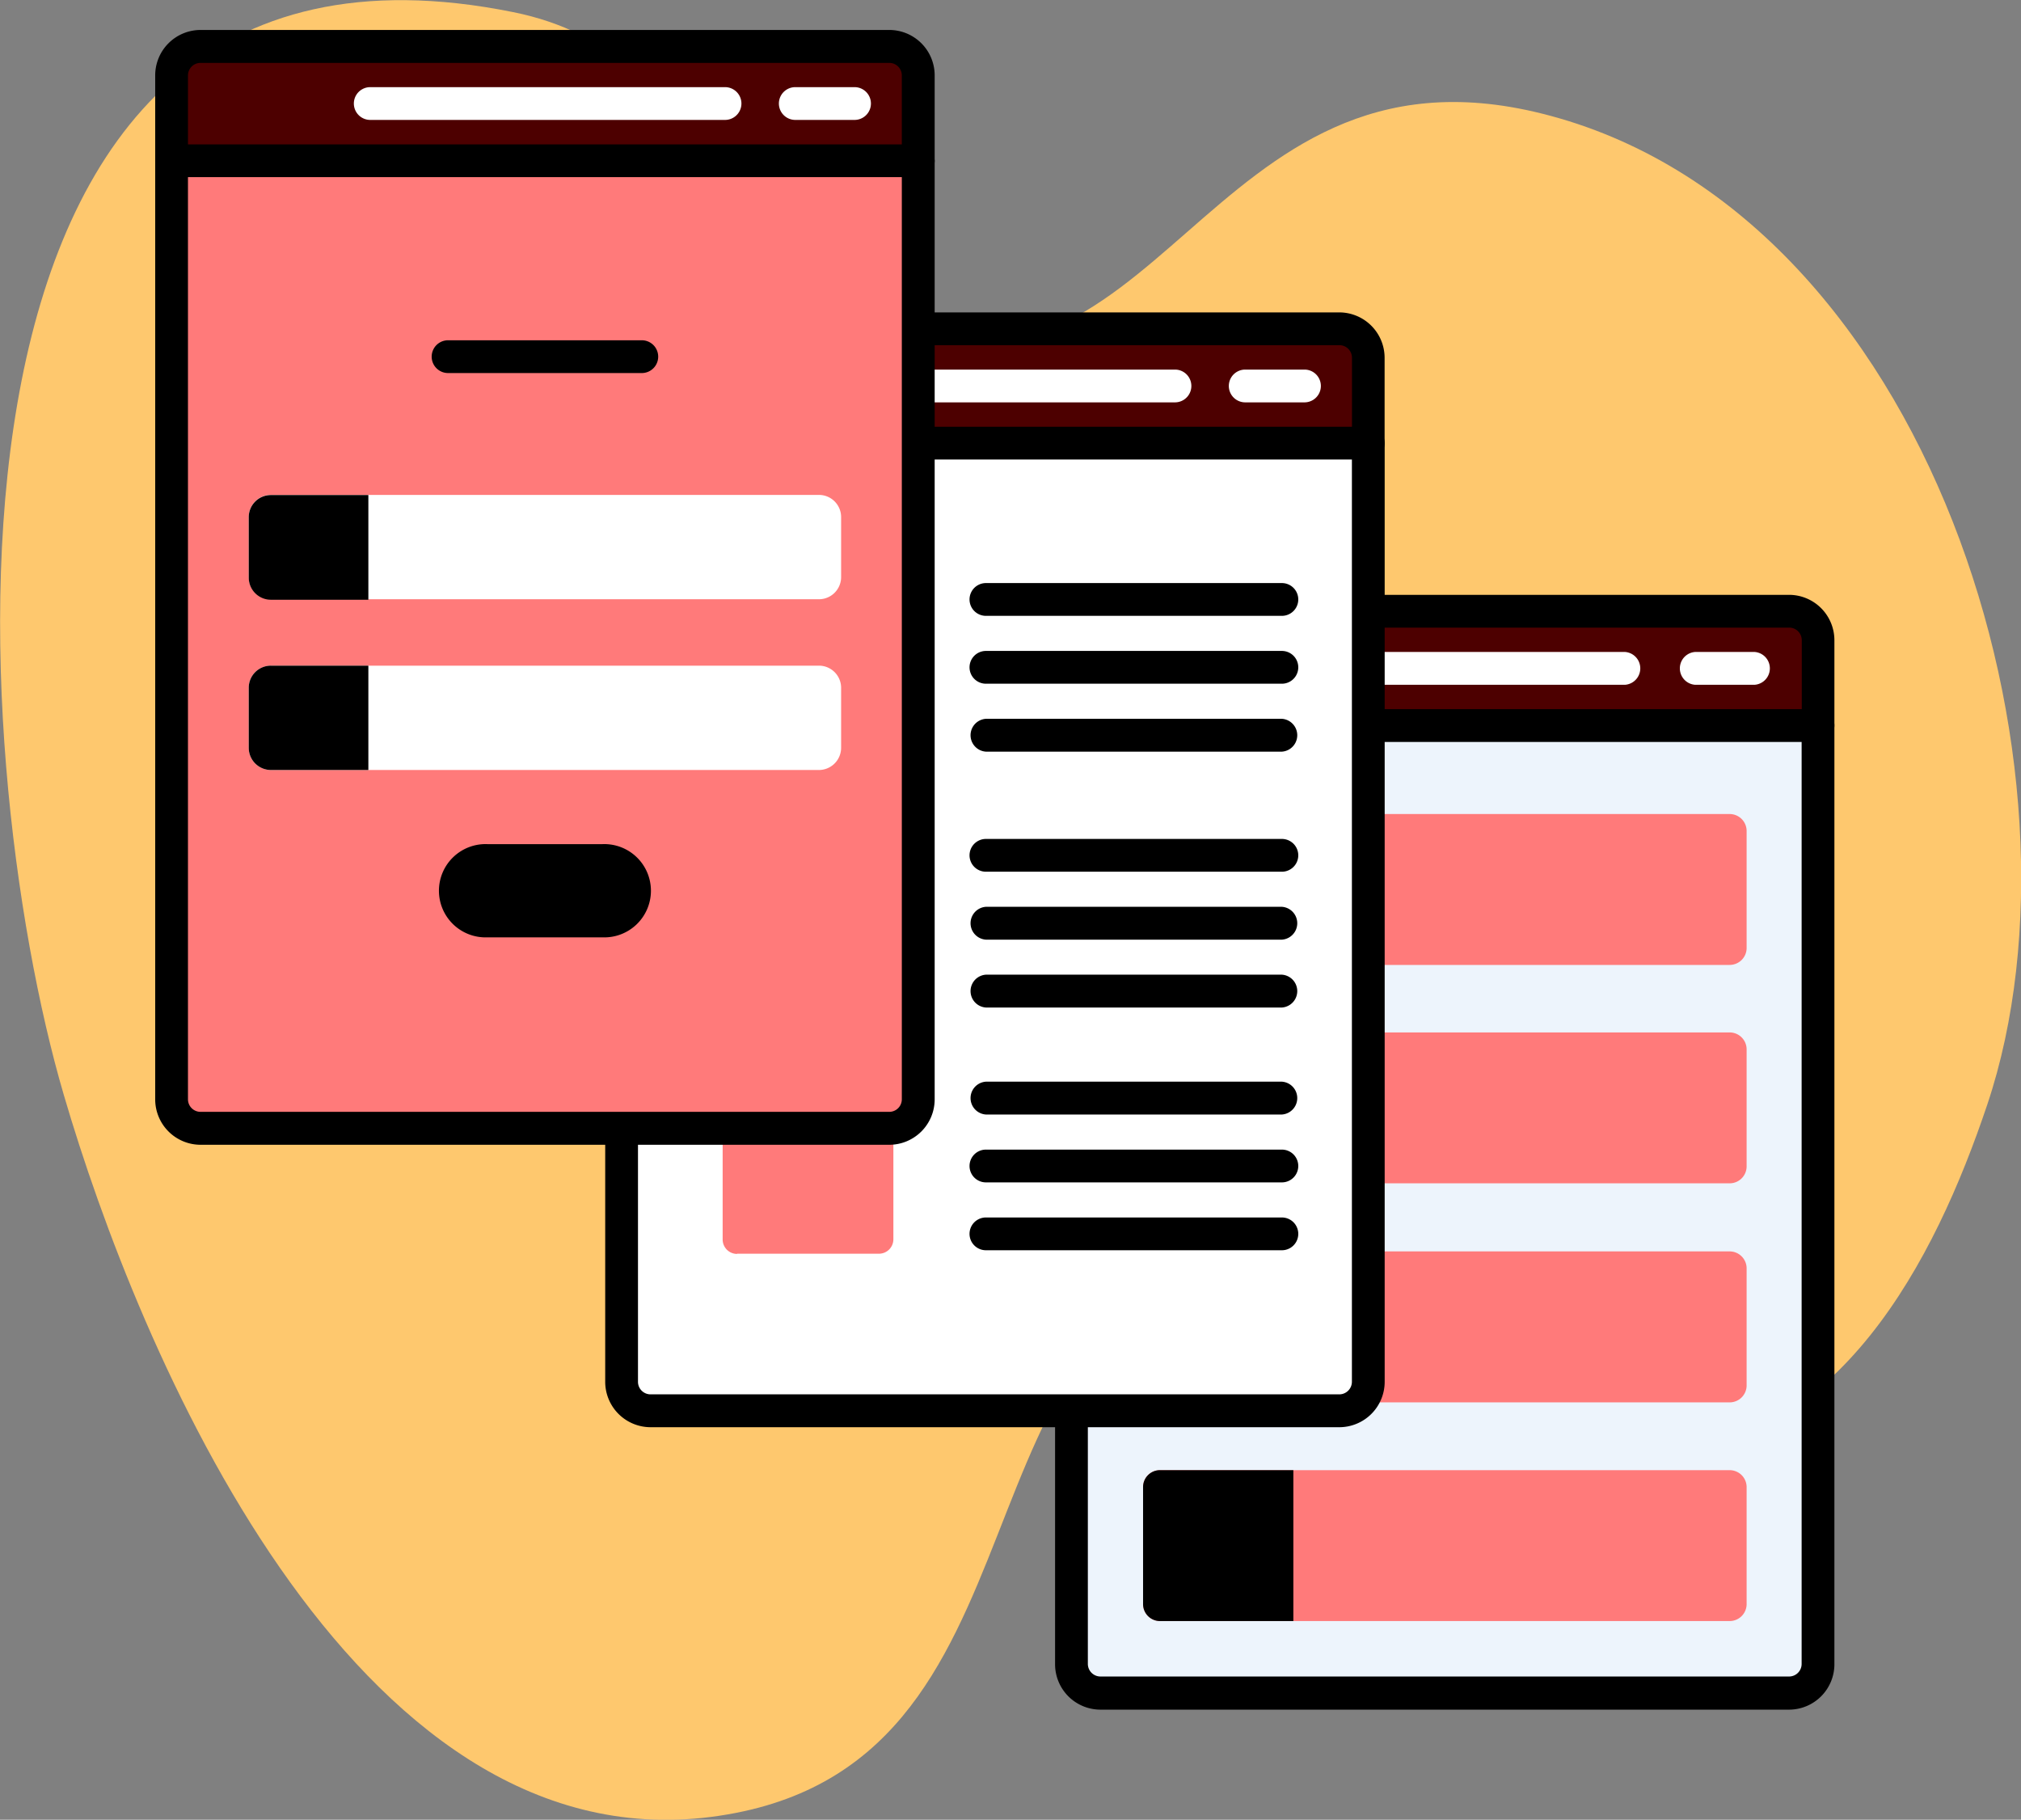 <svg id="Layer_1" data-name="Layer 1" xmlns="http://www.w3.org/2000/svg" viewBox="0 0 279.97 252.05"><rect x="0" y="0" width="279.97" height="252.05" fill="#808080" stroke="none"/><defs><style>.cls-1{fill:#fec86e;}.cls-2{fill:#edf4fc;}.cls-3{fill:#4d0000;}.cls-4{fill:#ff7a7a;}.cls-5{fill:#fff;}</style></defs><title>projects2</title><path class="cls-1" d="M72,547.66c10.24,35,39.76,106.39,89.64,100s30.49-70.94,76.28-79.78c20.16-3.89,33.83,31,54,29.92,26-1.4,39.27-27.16,46.54-48.81,15.42-45.92-7.67-123.78-61.71-137.26-47.16-11.77-52.68,45.85-93.68,29.11-23.05-9.4-20.75-37.5-48.82-43.16C49.31,380.51,58.32,501.09,72,547.66Z" transform="translate(-63.16 -396)"/><path class="cls-2" d="M252.7,496.49V587.4a4,4,0,0,1-4,4h-37.1v35.1a4,4,0,0,0,4,4H311a4,4,0,0,0,4-4v-130Z" transform="translate(-63.16 -396)"/><path class="cls-3" d="M311,480.66H252.7v15.83H315V484.67A4,4,0,0,0,311,480.66Z" transform="translate(-63.16 -396)"/><path class="cls-4" d="M302.77,599.63H223.85a2.34,2.34,0,0,0-2.34,2.34v16.21a2.35,2.35,0,0,0,2.34,2.35h78.92a2.35,2.35,0,0,0,2.35-2.35V602A2.35,2.35,0,0,0,302.77,599.63Z" transform="translate(-63.16 -396)"/><path class="cls-4" d="M302.77,569.33H252.7V587.4a4,4,0,0,1-1.18,2.84h51.25a2.35,2.35,0,0,0,2.35-2.35V571.68A2.35,2.35,0,0,0,302.77,569.33Z" transform="translate(-63.16 -396)"/><path class="cls-4" d="M302.77,539H252.7v20.9h50.07a2.35,2.35,0,0,0,2.35-2.34V541.38A2.35,2.35,0,0,0,302.77,539Z" transform="translate(-63.16 -396)"/><path class="cls-4" d="M302.77,508.75H252.7v20.9h50.07a2.35,2.35,0,0,0,2.35-2.34V511.09a2.35,2.35,0,0,0-2.35-2.34Z" transform="translate(-63.16 -396)"/><path class="cls-5" d="M190.37,457.38v90.9a4,4,0,0,1-4,4H149.26V587.4a4,4,0,0,0,4,4h95.42a4,4,0,0,0,4-4v-130Z" transform="translate(-63.16 -396)"/><path d="M242.33,599.63H223.85a2.34,2.34,0,0,0-2.34,2.34v16.21a2.35,2.35,0,0,0,2.34,2.35h18.48Z" transform="translate(-63.16 -396)"/><path class="cls-4" d="M86.93,418.26v130a4,4,0,0,0,4,4h95.41a4,4,0,0,0,4-4v-130Z" transform="translate(-63.16 -396)"/><path class="cls-3" d="M248.69,441.54H190.37v15.84H252.7V445.55a4,4,0,0,0-4-4Z" transform="translate(-63.16 -396)"/><path class="cls-4" d="M165.24,569.65h19.68a2,2,0,0,0,2-2V552.23a3.19,3.19,0,0,1-.54.06H163.27v15.39a2,2,0,0,0,2,2Z" transform="translate(-63.16 -396)"/><path class="cls-5" d="M100.69,479h75.92a3.07,3.07,0,0,0,3.07-3.07v-8.31a3.07,3.07,0,0,0-3.07-3.07H100.69a3.06,3.06,0,0,0-3.07,3.07V476A3.07,3.07,0,0,0,100.69,479Z" transform="translate(-63.16 -396)"/><path class="cls-5" d="M176.61,488.2H100.69a3.06,3.06,0,0,0-3.07,3.06v8.32a3.07,3.07,0,0,0,3.07,3.07h75.92a3.08,3.08,0,0,0,3.07-3.07v-8.32A3.07,3.07,0,0,0,176.61,488.2Z" transform="translate(-63.16 -396)"/><path d="M146.62,512.92H130.68a6.46,6.46,0,1,0,0,12.91h15.94a6.46,6.46,0,1,0,0-12.91Z" transform="translate(-63.16 -396)"/><path d="M114.19,488.2h-13.5a3.06,3.06,0,0,0-3.07,3.06v8.32a3.07,3.07,0,0,0,3.07,3.07h13.5Z" transform="translate(-63.16 -396)"/><path d="M114.19,464.57h-13.5a3.06,3.06,0,0,0-3.07,3.07V476a3.07,3.07,0,0,0,3.07,3.07h13.5Z" transform="translate(-63.16 -396)"/><path class="cls-3" d="M186.35,402.42H90.94a4,4,0,0,0-4,4v11.82H190.37V406.44A4,4,0,0,0,186.35,402.42Z" transform="translate(-63.16 -396)"/><path class="cls-3" d="M103.9,402.42h-13a4,4,0,0,0-4,4v11.82h17Z" transform="translate(-63.16 -396)"/><path d="M311,632.8H215.6a6.29,6.29,0,0,1-6.28-6.29V592a2.27,2.27,0,0,1,4.54,0v34.47a1.75,1.75,0,0,0,1.74,1.74H311a1.74,1.74,0,0,0,1.74-1.74v-130a2.27,2.27,0,0,1,4.54,0v130A6.29,6.29,0,0,1,311,632.8Z" transform="translate(-63.16 -396)"/><path class="cls-5" d="M163.6,412.61H114.45a2.27,2.27,0,1,1,0-4.54H163.6a2.27,2.27,0,1,1,0,4.54Z" transform="translate(-63.16 -396)"/><path class="cls-5" d="M181.54,412.61h-8.21a2.27,2.27,0,1,1,0-4.54h8.21a2.27,2.27,0,0,1,0,4.54Z" transform="translate(-63.16 -396)"/><path class="cls-5" d="M225.93,451.73H191.32a2.27,2.27,0,1,1,0-4.54h34.61a2.27,2.27,0,1,1,0,4.54Z" transform="translate(-63.16 -396)"/><path class="cls-5" d="M243.87,451.73h-8.21a2.27,2.27,0,1,1,0-4.54h8.21a2.27,2.27,0,1,1,0,4.54Z" transform="translate(-63.16 -396)"/><path class="cls-5" d="M288.26,490.85h-34.6a2.28,2.28,0,1,1,0-4.55h34.6a2.28,2.28,0,0,1,0,4.55Z" transform="translate(-63.16 -396)"/><path class="cls-5" d="M306.2,490.85H298a2.28,2.28,0,0,1,0-4.55h8.21a2.28,2.28,0,0,1,0,4.55Z" transform="translate(-63.16 -396)"/><path d="M240.74,481.3h-41a2.27,2.27,0,1,1,0-4.54h41a2.27,2.27,0,1,1,0,4.54Z" transform="translate(-63.16 -396)"/><path d="M240.74,490.7h-41a2.27,2.27,0,1,1,0-4.54h41a2.27,2.27,0,1,1,0,4.54Z" transform="translate(-63.16 -396)"/><path d="M240.74,500.11h-41a2.28,2.28,0,0,1,0-4.55h41a2.28,2.28,0,0,1,0,4.55Z" transform="translate(-63.16 -396)"/><path d="M240.74,516.74h-41a2.27,2.27,0,0,1,0-4.54h41a2.27,2.27,0,0,1,0,4.54Z" transform="translate(-63.16 -396)"/><path d="M240.74,526.15h-41a2.28,2.28,0,0,1,0-4.55h41a2.28,2.28,0,0,1,0,4.55Z" transform="translate(-63.16 -396)"/><path d="M240.74,535.55h-41a2.28,2.28,0,0,1,0-4.55h41a2.28,2.28,0,0,1,0,4.55Z" transform="translate(-63.16 -396)"/><path d="M240.74,550.37h-41a2.28,2.28,0,0,1,0-4.55h41a2.28,2.28,0,0,1,0,4.55Z" transform="translate(-63.16 -396)"/><path d="M240.74,559.77h-41a2.27,2.27,0,0,1,0-4.54h41a2.27,2.27,0,0,1,0,4.54Z" transform="translate(-63.16 -396)"/><path d="M240.74,569.17h-41a2.27,2.27,0,0,1,0-4.54h41a2.27,2.27,0,0,1,0,4.54Z" transform="translate(-63.16 -396)"/><path d="M152.07,447.67H125.23a2.27,2.27,0,1,1,0-4.54h26.84a2.27,2.27,0,0,1,0,4.54Z" transform="translate(-63.16 -396)"/><path d="M315,498.77H253.26a2.28,2.28,0,0,1,0-4.55h59.5v-9.55a1.74,1.74,0,0,0-1.74-1.74H253.43a2.27,2.27,0,0,1,0-4.54H311a6.29,6.29,0,0,1,6.28,6.28v11.82A2.28,2.28,0,0,1,315,498.77Z" transform="translate(-63.16 -396)"/><path d="M248.69,593.68H153.27A6.29,6.29,0,0,1,147,587.4V553.28a2.27,2.27,0,0,1,4.54,0V587.4a1.74,1.74,0,0,0,1.74,1.73h95.42a1.75,1.75,0,0,0,1.74-1.73v-130a2.27,2.27,0,0,1,4.54,0v130A6.29,6.29,0,0,1,248.69,593.68Z" transform="translate(-63.16 -396)"/><path d="M186.35,554.56H90.94a6.29,6.29,0,0,1-6.28-6.28v-130a2.27,2.27,0,1,1,4.54,0v130A1.74,1.74,0,0,0,90.94,550h95.41a1.74,1.74,0,0,0,1.74-1.74v-130a2.28,2.28,0,0,1,4.55,0v130A6.29,6.29,0,0,1,186.35,554.56Z" transform="translate(-63.16 -396)"/><path d="M252.7,459.65H191a2.27,2.27,0,0,1,0-4.54h59.45v-9.56a1.74,1.74,0,0,0-1.74-1.74H190.94a2.27,2.27,0,0,1,0-4.54h57.75a6.29,6.29,0,0,1,6.28,6.28v11.83A2.27,2.27,0,0,1,252.7,459.65Z" transform="translate(-63.16 -396)"/><path d="M190.37,420.53H86.93a2.27,2.27,0,0,1-2.27-2.27V406.44a6.29,6.29,0,0,1,6.28-6.29h95.41a6.29,6.29,0,0,1,6.29,6.29v11.82A2.27,2.27,0,0,1,190.37,420.53ZM89.2,416h98.89v-9.55a1.74,1.74,0,0,0-1.74-1.74H90.94a1.74,1.74,0,0,0-1.74,1.74Z" transform="translate(-63.16 -396)"/></svg>